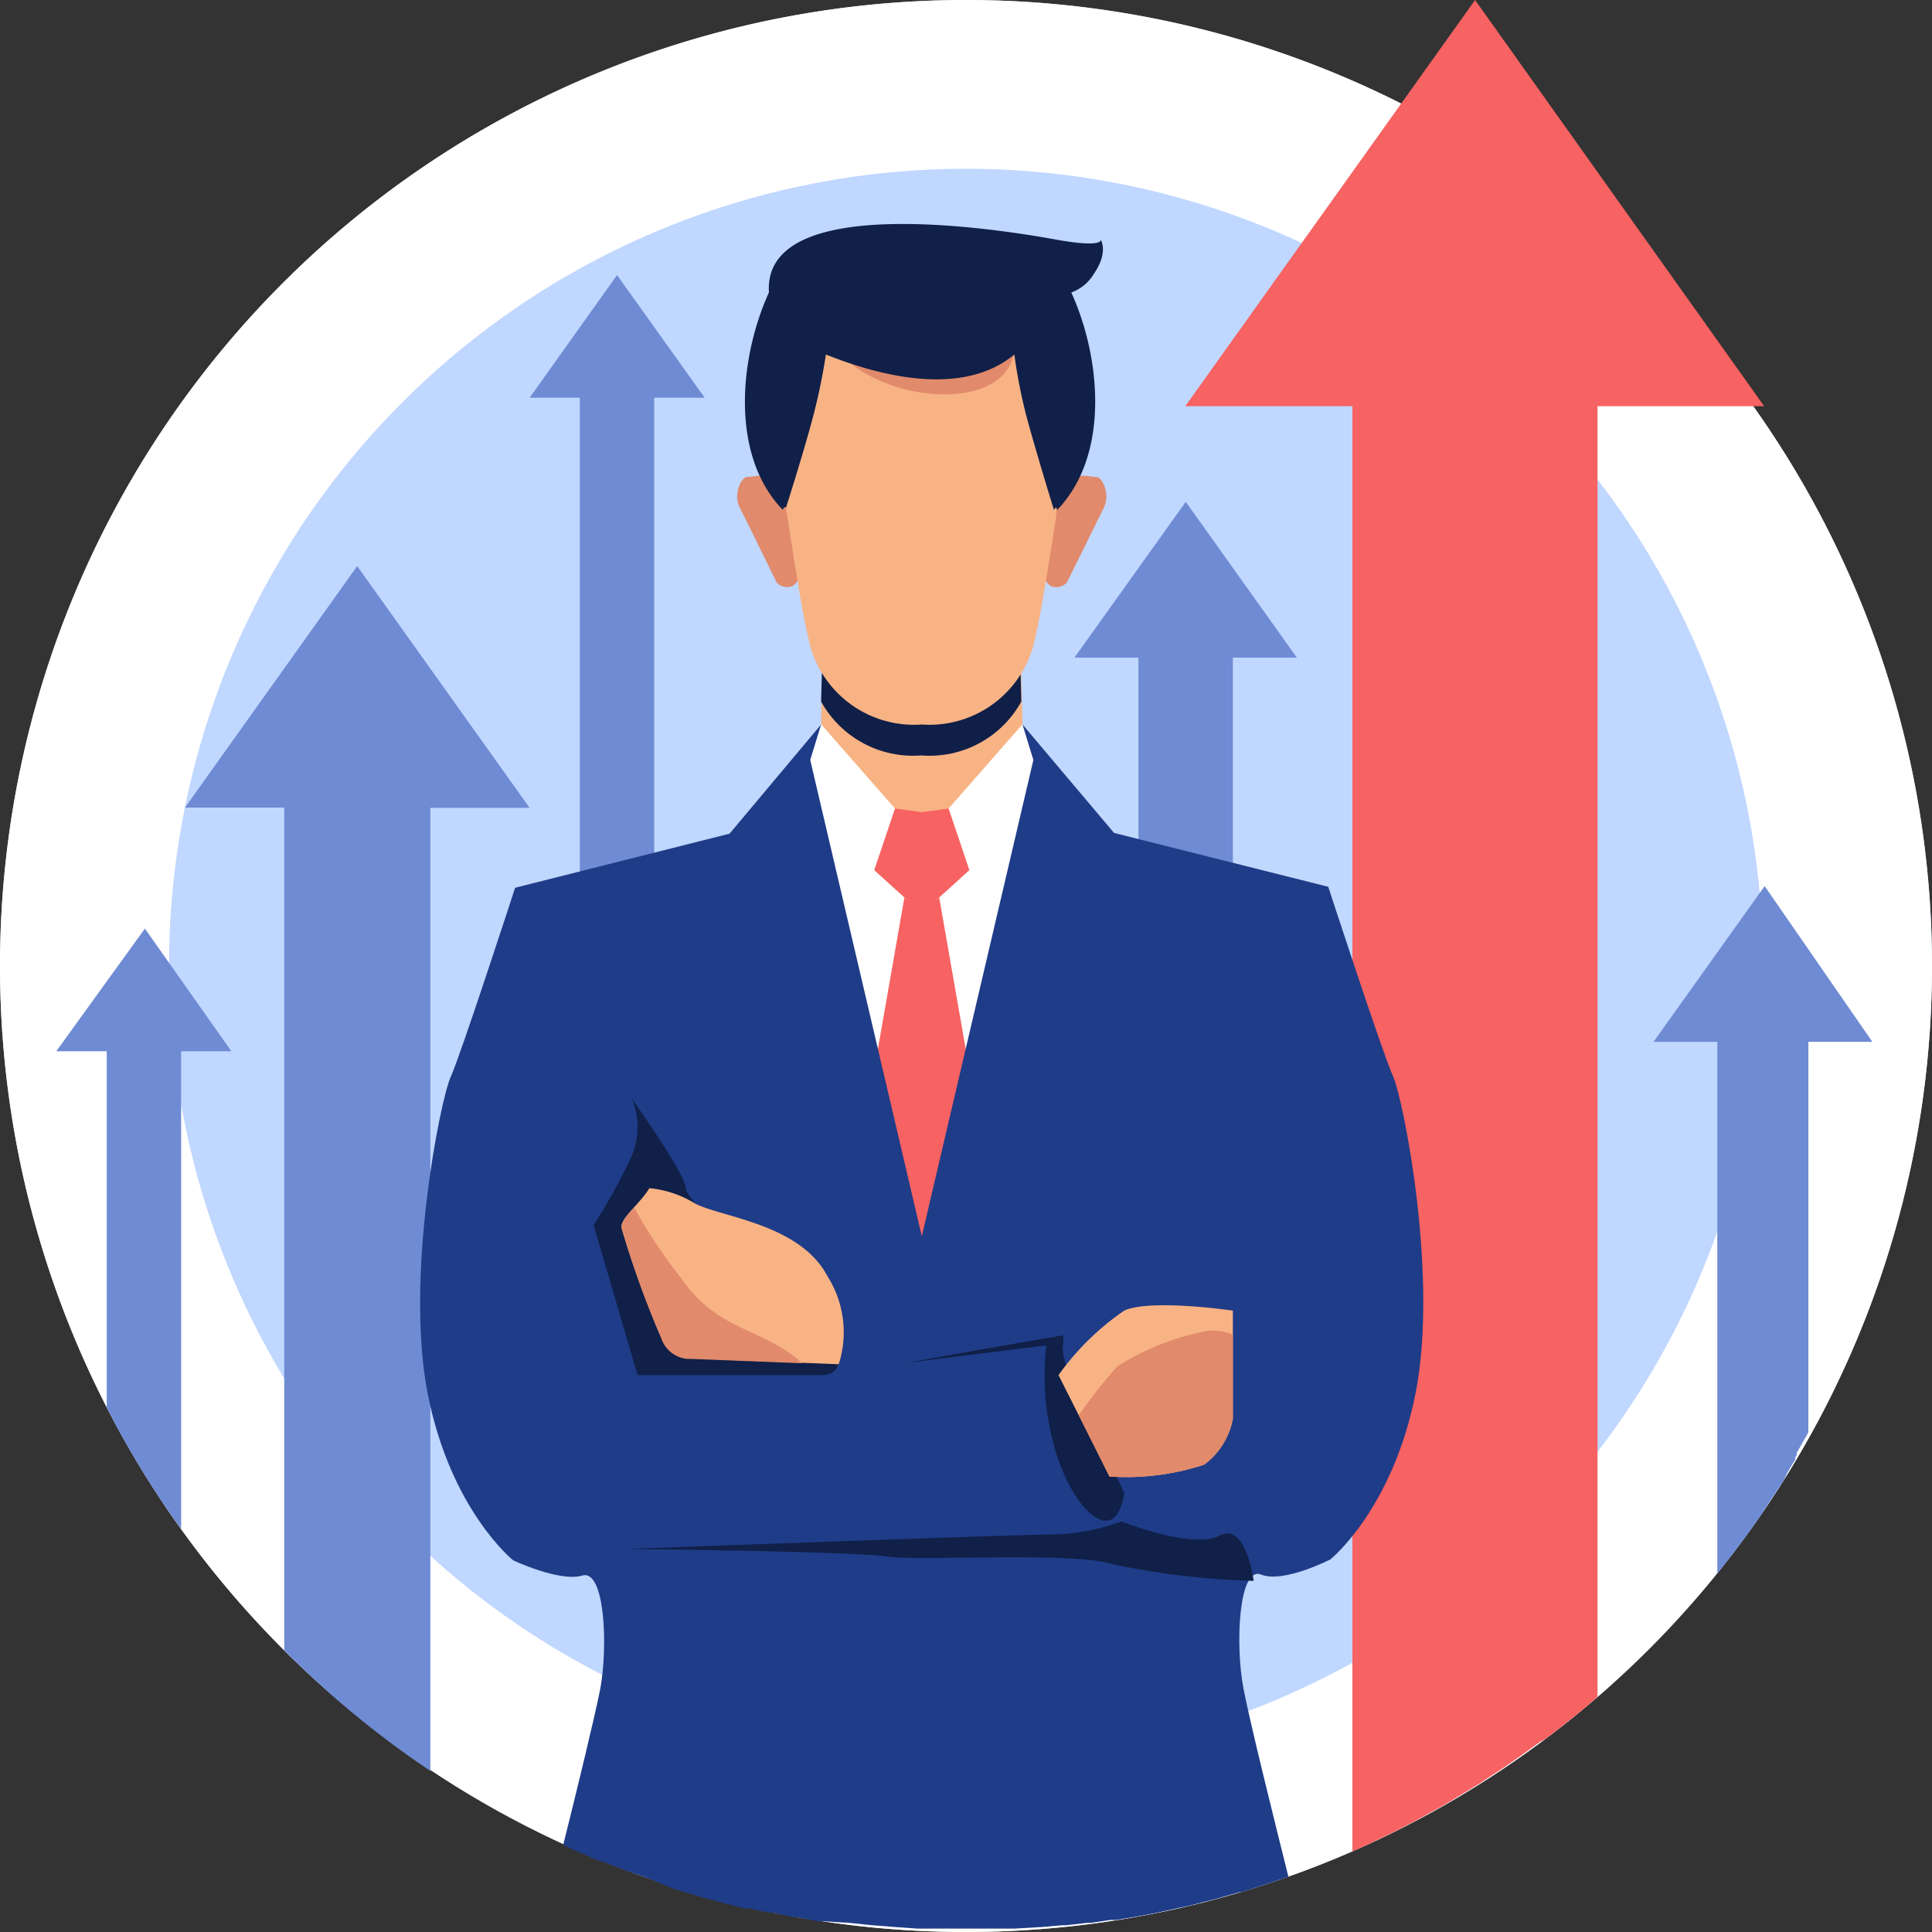 <svg xmlns="http://www.w3.org/2000/svg" viewBox="0 0 80 80"><rect x="0" y="0" width="80" height="80" fill="#333333" stroke="none"/><defs><style>.a{fill:#c0d7ff;}.b{fill:#fff;}.b,.c,.d,.e,.f,.g,.h,.i{fill-rule:evenodd;}.c{fill:#6f8bd4;}.d{fill:#f8b384;}.e{fill:#f76262;}.f{fill:#1f3c88;}.g{fill:#102048;}.h{fill:#e18a6c;}.i{fill:#101f47;}</style></defs><circle class="a" cx="40" cy="40" r="40"/><path class="b" d="M40,80A40,40,0,1,1,80,40,40,40,0,0,1,40,80ZM63.34,16.66A33,33,0,1,0,73,40,32.93,32.93,0,0,0,63.34,16.66Z" transform="translate(0 0)"/><polygon class="c" points="49.1 20.78 44.49 27.23 47.14 27.23 47.14 51.23 51.05 51.23 51.05 27.23 53.7 27.23 49.1 20.78"/><polygon class="c" points="25.55 11.39 21.93 16.47 24.01 16.47 24.01 39.67 27.09 39.67 27.09 16.47 29.18 16.47 25.55 11.39"/><path class="c" d="M14.79,23.44l-7.13,10h4.11V68.33a39,39,0,0,0,6.05,5V33.45h4.11Z" transform="translate(0 0)"/><path class="c" d="M6,38.45,2.33,43.53H4.42V58.29l.37.7.08.16c.13.22.25.44.37.66l.11.18c.12.21.24.42.37.63l.14.24.37.59.15.23.36.55.19.27.35.51.22.3V43.53H9.58Z" transform="translate(0 0)"/><polygon class="d" points="34.22 32.23 34 29.99 34.11 25.72 37.28 25.72 39.05 25.72 42.23 25.72 42.34 29.99 42.11 32.23 38.17 34.49 34.22 32.23"/><polygon class="b" points="34 29.99 37.06 33.48 38.17 37.71 36.88 48.42 31.95 37.16 32.96 32.12 34 29.99"/><polygon class="b" points="42.34 29.99 39.28 33.48 38.17 37.71 39.45 48.42 44.39 37.16 43.37 32.12 42.34 29.99"/><polygon class="e" points="39.28 33.48 40.14 36.03 38.76 37.28 38.17 37.28 37.58 37.28 36.2 36.03 37.06 33.48 38.17 33.63 39.28 33.48"/><polygon class="e" points="38.89 37.16 41.1 49.79 38.17 53.33 35.24 49.79 37.45 37.16 37.58 37.28 38.17 37.28 38.76 37.28 38.89 37.16"/><path class="e" d="M61.08,0l-12,16.82H56V76.67h0l.83-.38h0L57,76.2l.65-.31,0,0,.16-.08.64-.33,0,0,.17-.09h0l.56-.31.35-.19.47-.27.41-.25.35-.21.54-.33.22-.15.63-.41.15-.1.66-.46.11-.08.68-.49L64,72c.24-.18.47-.35.7-.54h0l0,0c.5-.39,1-.79,1.45-1.2V16.82h6.9Z" transform="translate(0 0)"/><path class="f" d="M42.34,30l3.79,4.49L55,36.72s2.25,6.9,2.68,7.84,1.89,8.28.94,13.11-3.53,6.9-3.53,6.9-1.94,1-2.87.63-1.08,2.91-.73,4.72c.26,1.38,1.36,5.79,1.86,7.79l-.2.07-.78.26h0l-.78.25-.2.06h-.06l-.7.2-.32.09-.56.14-.46.12-.46.1-.55.12-.37.08-.67.13-.29.05-.73.12-.23,0-.8.12-.16,0-.88.1H44l-.94.08h-.05l-1,.06H42l-1,0H39l-1,0h0l-1-.07h0l-1-.08h0l-.93-.1-.11,0L34,79.55l-.15,0L33,79.39l-.15,0L32,79.2l-.16,0c-.27-.06-.54-.11-.81-.18l-.18,0-.72-.17-.29-.08-.66-.18-.32-.09-.57-.17-.4-.12L27.38,78,27,77.84l-.55-.2L26,77.49l-.44-.17-.51-.2L24.67,77l-.52-.23-.38-.16-.45-.21h0c.55-2.2,1.31-5.32,1.53-6.44.34-1.81.19-5-.74-4.72s-2.86-.63-2.86-.63-2.59-2.07-3.54-6.9.52-12.16.95-13.11,2.67-7.84,2.67-7.84l8.88-2.24L34,30l-.45,1.47,4.62,19.72,4.62-19.72Z" transform="translate(0 0)"/><path class="g" d="M26.17,45.51a3.08,3.08,0,0,1,0,2.33,24.27,24.27,0,0,1-1.59,2.89l1.82,6.21H34c1.16,0,.6-1.34.6-1.34s-6.2-5.78-6.2-6.38S26.17,45.51,26.17,45.51Z" transform="translate(0 0)"/><path class="g" d="M26,64.14s16.12-.6,17.59-.6A8.87,8.87,0,0,0,46.44,63s2.93,1.17,4.05.59,1.42,1.87,1.42,1.87a32.22,32.22,0,0,1-5.84-.69c-1.66-.54-8.08-.11-9.38-.32S26,64.14,26,64.14Z" transform="translate(0 0)"/><path class="g" d="M43.33,55.71a10.72,10.72,0,0,0,.24,3.86c.52,2.15,1.57,3.4,2.22,3.4s.76-1.16.76-1.16-1.85-4-2.21-4.84A2.64,2.64,0,0,1,44,55.71h-.7Z" transform="translate(0 0)"/><path class="d" d="M43.83,56.94a11,11,0,0,1,2.72-2.67c1.09-.5,4.5,0,4.5,0v4.48a3.07,3.07,0,0,1-1.19,1.9,10.37,10.37,0,0,1-3.92.49C45.88,61,43.83,56.94,43.83,56.94Z" transform="translate(0 0)"/><path class="h" d="M32.94,21.41a10.2,10.2,0,0,0-1.21-1.66c-.24-.11-.55,0-.79,0s-.6.71-.3,1.29,1.52,3.08,1.52,3.08a.6.6,0,0,0,.63.16c.34-.16.59-1,.59-1l-.44-1.86Zm10.46,0a10.7,10.7,0,0,1,1.2-1.66c.24-.11.56,0,.8,0s.59.71.3,1.29-1.52,3.08-1.52,3.08a.61.61,0,0,1-.64.16c-.34-.16-.59-1-.59-1Z" transform="translate(0 0)"/><path class="i" d="M34,29.05l.09-3.33h8.12l.08,3.33a4.33,4.33,0,0,1-4.14,2.23A4.35,4.35,0,0,1,34,29.05Z" transform="translate(0 0)"/><path class="h" d="M51.05,55.27v3.48a3.07,3.07,0,0,1-1.19,1.9,10.37,10.37,0,0,1-3.92.49L44.67,58.6a22.76,22.76,0,0,1,1.57-2A10.45,10.45,0,0,1,50,55.11,2,2,0,0,1,51.05,55.27Z" transform="translate(0 0)"/><path class="d" d="M32.55,21.06s0,.11.05.3c.15,1,.64,4.17.86,5A4.46,4.46,0,0,0,38.17,30a4.46,4.46,0,0,0,4.71-3.67c.21-.79.71-4,.86-5,0-.19,0-.3,0-.3V15.33c0-1.9-.9-1.17-1.68-1.9s-3.93-.6-3.93-.6-3.16-.13-3.94.6-1.68,0-1.68,1.9Z" transform="translate(0 0)"/><path class="h" d="M34.52,14.1s.18,1,2.2,1.78,4.66.61,5.2-1-1-1.6-1-1.6Z" transform="translate(0 0)"/><path class="g" d="M34.2,14.68c-.06.37-.19,1.21-.47,2.33-.39,1.53-1.18,4-1.18,4L32.47,21l-.06.11c-2.19-2.27-1.79-6.32-.57-9-.27-4.25,9.81-2.57,11.94-2.18,1.91.34,1.8,0,1.8,0s.33.51-.28,1.4a1.79,1.79,0,0,1-.94.78c1.21,2.66,1.62,6.71-.58,9L43.73,21l-.09.11s-.78-2.52-1.17-4A22.94,22.94,0,0,1,42,14.68C40.13,16.23,37.15,15.86,34.2,14.68Z" transform="translate(0 0)"/><path class="d" d="M26.89,49.2c-.41.67-1.16,1.2-1.16,1.61a39.23,39.23,0,0,0,1.66,4.6,1.24,1.24,0,0,0,1.25.84l6.09.24a4.33,4.33,0,0,0-.47-3.65c-1.14-2.16-4.36-2.43-5.47-3A4.39,4.39,0,0,0,26.89,49.2Z" transform="translate(0 0)"/><path class="h" d="M26.26,50c-.28.32-.53.6-.53.83a39.23,39.23,0,0,0,1.66,4.6,1.24,1.24,0,0,0,1.25.84l4.56.18L33,56.25c-1.77-1.37-3.32-1.16-4.86-3.41A20.13,20.13,0,0,1,26.26,50Z" transform="translate(0 0)"/><path class="c" d="M73.07,36.69l-4.6,6.45h2.64v22l.07-.08.07-.09c.16-.19.32-.39.47-.6l.07-.08.07-.09.45-.61h0l.07-.09c.15-.21.29-.42.44-.62l.06-.09.07-.09L73,62.6l.35-.53v0l.06-.09.06-.09.36-.55.06-.1L74,61c.11-.19.22-.38.34-.56l0-.1.06-.09,0-.1c.11-.18.22-.37.32-.56h0l.06-.09.1-.2V43.14h2.65Z" transform="translate(0 0)"/><path class="g" d="M37.54,56.43l5.79-.72.7,0v-.41C44,55.27,37.54,56.43,37.54,56.43Z" transform="translate(0 0)"/></svg>